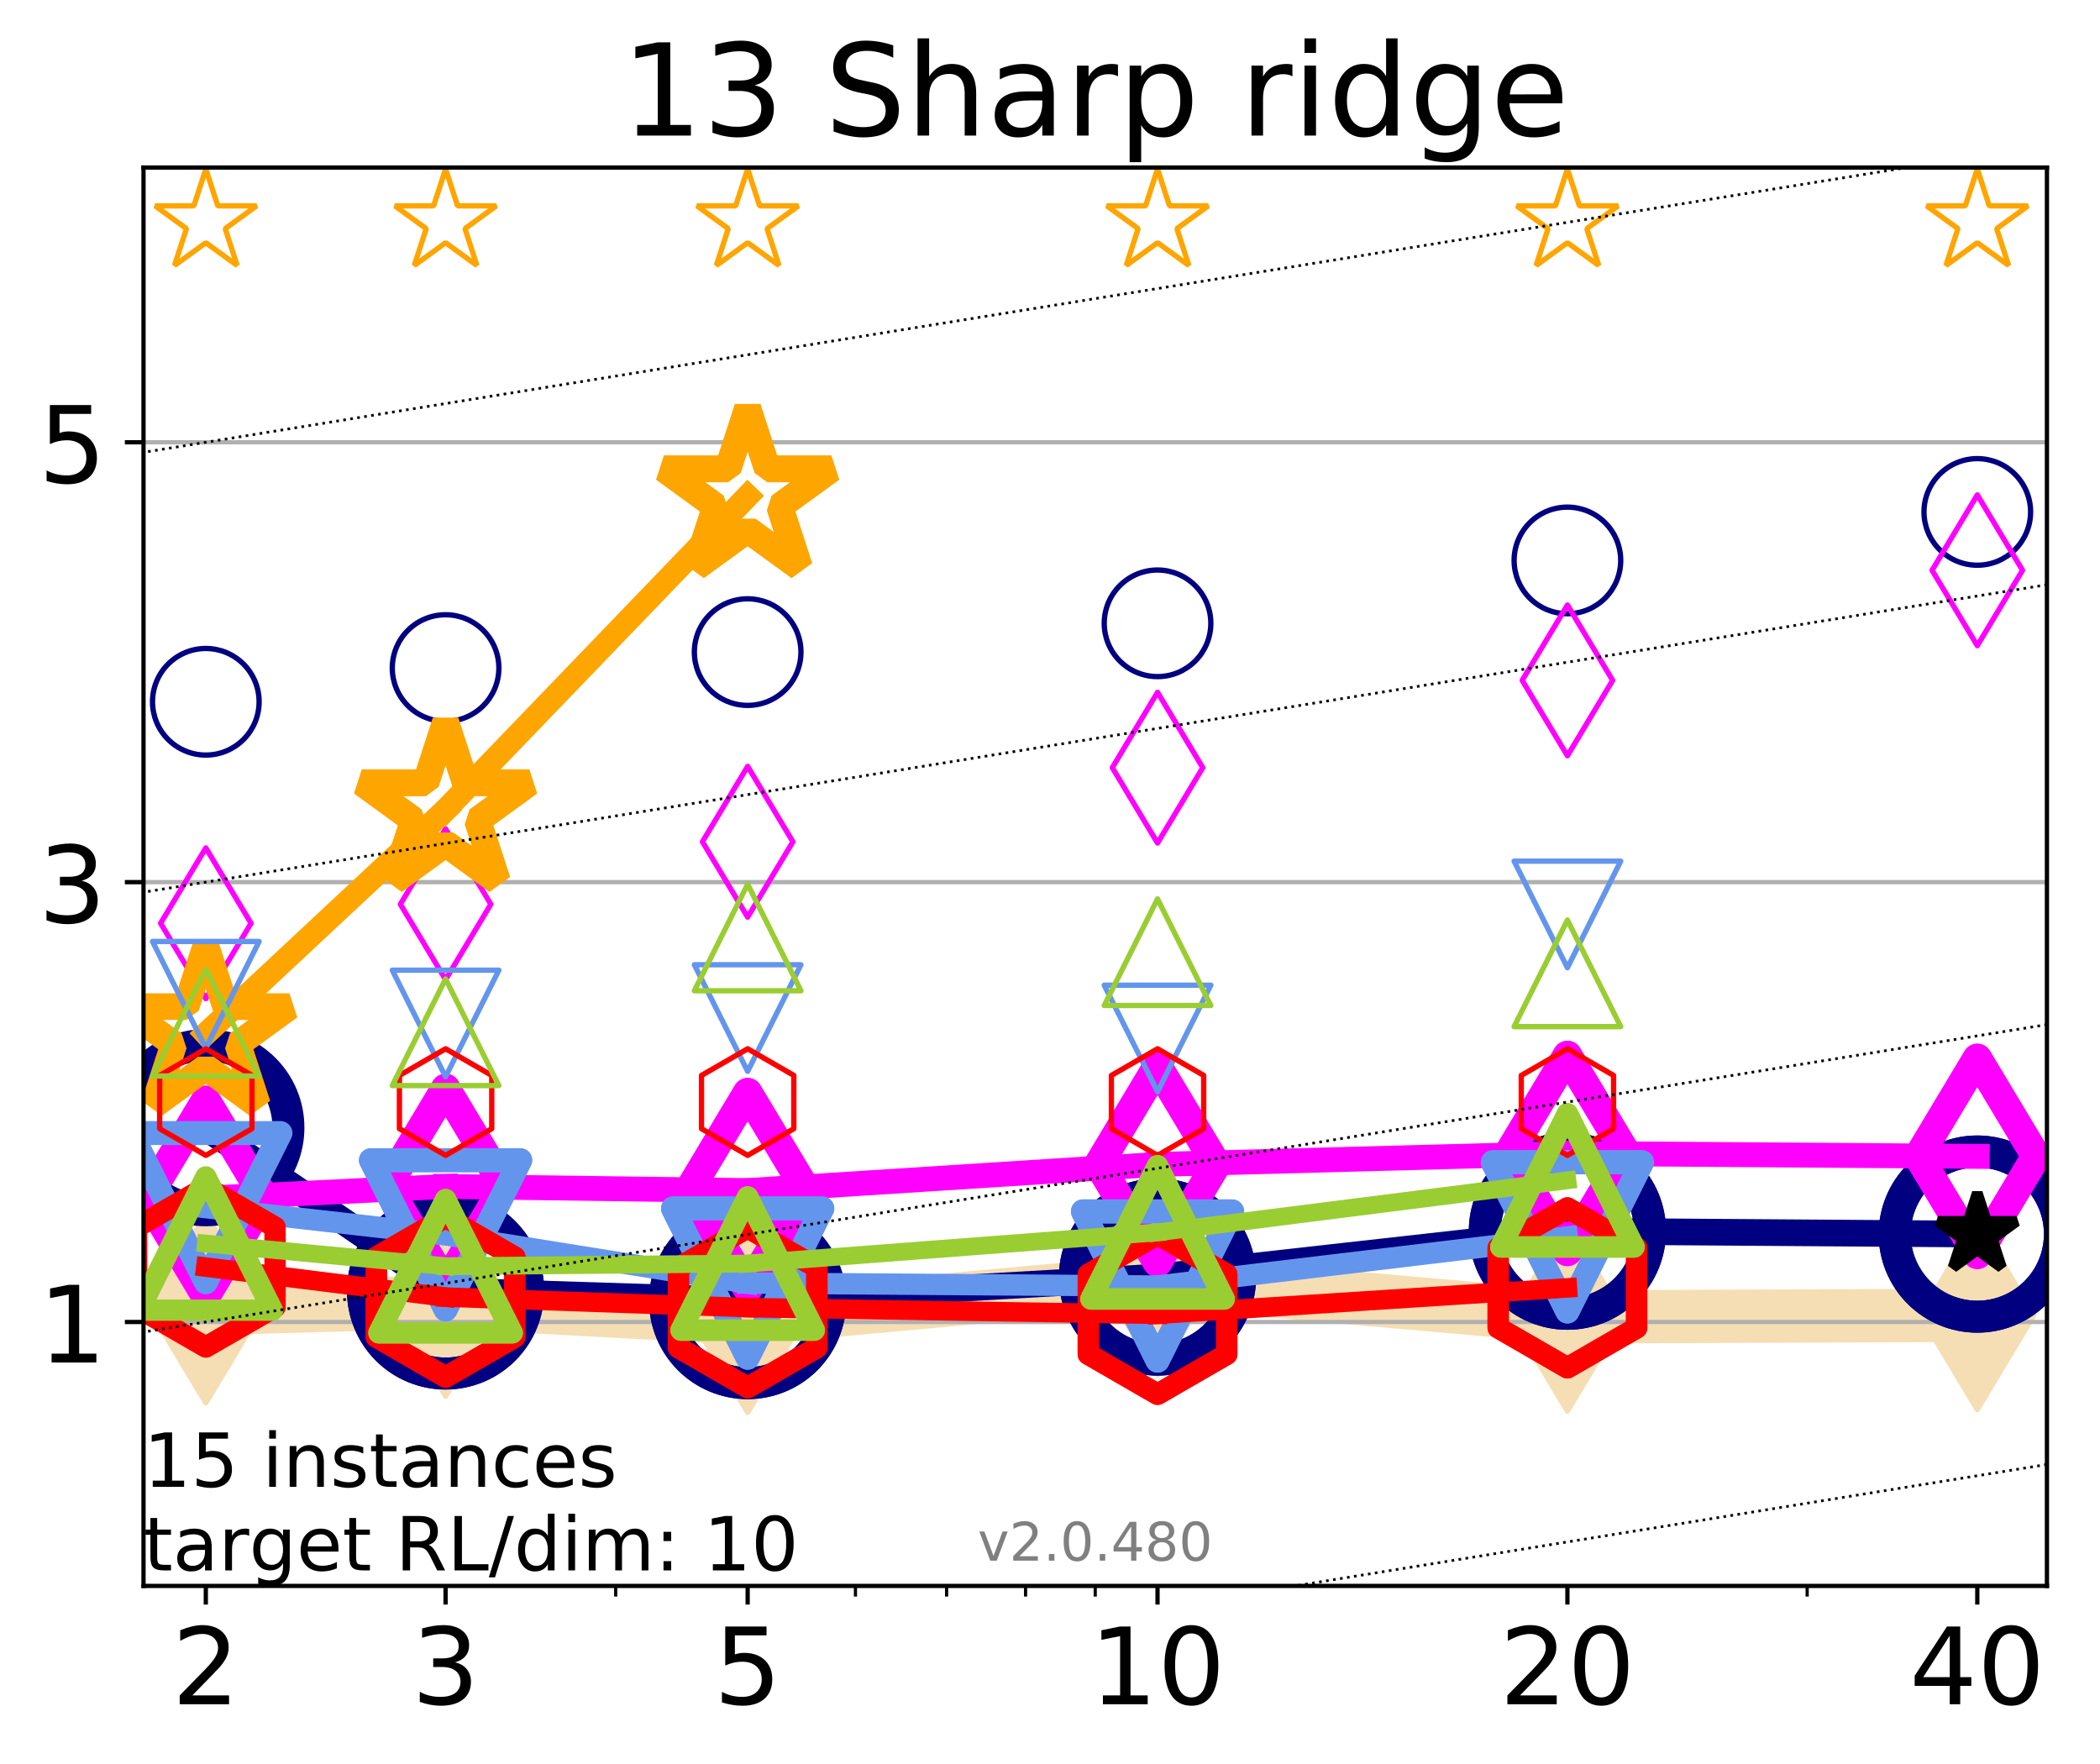 <?xml version="1.0" encoding="utf-8" standalone="no"?>
<!DOCTYPE svg PUBLIC "-//W3C//DTD SVG 1.1//EN"
  "http://www.w3.org/Graphics/SVG/1.1/DTD/svg11.dtd">
<!-- Created with matplotlib (http://matplotlib.org/) -->
<svg height="331pt" version="1.1" viewBox="0 0 394 331" width="394pt" xmlns="http://www.w3.org/2000/svg" xmlns:xlink="http://www.w3.org/1999/xlink">
 <defs>
  <style type="text/css">
*{stroke-linecap:butt;stroke-linejoin:round;}
  </style>
 </defs>
 <g id="figure_1">
  <g id="patch_1">
   <path d="M 0 331.104 
L 394.745 331.104 
L 394.745 0 
L 0 0 
z
" style="fill:#ffffff;"/>
  </g>
  <g id="axes_1">
   <g id="patch_2">
    <path d="M 26.925 297.548 
L 384.045 297.548 
L 384.045 31.436 
L 26.925 31.436 
z
" style="fill:#ffffff;"/>
   </g>
   <g id="line2d_1">
    <path clip-path="url(#p96b2456bdf)" d="M 38.614 245.528 
L 83.599 244.274 
L 140.273 247.33 
L 217.174 240.295 
L 294.076 247.073 
L 370.977 246.778 
" style="fill:none;stroke:#f5deb3;stroke-linecap:square;stroke-width:10;"/>
    <defs>
     <path d="M -0 17.678 
L 10.607 0 
L 0 -17.678 
L -10.607 -0 
z
" id="mbe9eb89380" style="stroke:#f5deb3;stroke-linejoin:miter;"/>
    </defs>
    <g clip-path="url(#p96b2456bdf)">
     <use style="fill:#f5deb3;stroke:#f5deb3;stroke-linejoin:miter;" x="38.614" xlink:href="#mbe9eb89380" y="245.528"/>
     <use style="fill:#f5deb3;stroke:#f5deb3;stroke-linejoin:miter;" x="83.599" xlink:href="#mbe9eb89380" y="244.274"/>
     <use style="fill:#f5deb3;stroke:#f5deb3;stroke-linejoin:miter;" x="140.273" xlink:href="#mbe9eb89380" y="247.33"/>
     <use style="fill:#f5deb3;stroke:#f5deb3;stroke-linejoin:miter;" x="217.174" xlink:href="#mbe9eb89380" y="240.295"/>
     <use style="fill:#f5deb3;stroke:#f5deb3;stroke-linejoin:miter;" x="294.076" xlink:href="#mbe9eb89380" y="247.073"/>
     <use style="fill:#f5deb3;stroke:#f5deb3;stroke-linejoin:miter;" x="370.977" xlink:href="#mbe9eb89380" y="246.778"/>
    </g>
   </g>
   <g id="matplotlib.axis_1">
    <g id="xtick_1">
     <g id="line2d_2">
      <defs>
       <path d="M 0 0 
L 0 3.5 
" id="m3bde0d0f80" style="stroke:#000000;stroke-width:0.8;"/>
      </defs>
      <g>
       <use style="stroke:#000000;stroke-width:0.8;" x="38.614" xlink:href="#m3bde0d0f80" y="297.548"/>
      </g>
     </g>
     <g id="text_1">
      <!-- 2 -->
      <defs>
       <path d="M 19.188 8.297 
L 53.609 8.297 
L 53.609 0 
L 7.328 0 
L 7.328 8.297 
Q 12.938 14.109 22.625 23.891 
Q 32.328 33.688 34.812 36.531 
Q 39.547 41.844 41.422 45.531 
Q 43.312 49.219 43.312 52.781 
Q 43.312 58.594 39.234 62.25 
Q 35.156 65.922 28.609 65.922 
Q 23.969 65.922 18.812 64.312 
Q 13.672 62.703 7.812 59.422 
L 7.812 69.391 
Q 13.766 71.781 18.938 73 
Q 24.125 74.219 28.422 74.219 
Q 39.75 74.219 46.484 68.547 
Q 53.219 62.891 53.219 53.422 
Q 53.219 48.922 51.531 44.891 
Q 49.859 40.875 45.406 35.406 
Q 44.188 33.984 37.641 27.219 
Q 31.109 20.453 19.188 8.297 
z
" id="DejaVuSans-32"/>
      </defs>
      <g transform="translate(32.252 319.745)scale(0.2 -0.2)">
       <use xlink:href="#DejaVuSans-32"/>
      </g>
     </g>
    </g>
    <g id="xtick_2">
     <g id="line2d_3">
      <g>
       <use style="stroke:#000000;stroke-width:0.8;" x="83.599" xlink:href="#m3bde0d0f80" y="297.548"/>
      </g>
     </g>
     <g id="text_2">
      <!-- 3 -->
      <defs>
       <path d="M 40.578 39.312 
Q 47.656 37.797 51.625 33 
Q 55.609 28.219 55.609 21.188 
Q 55.609 10.406 48.188 4.484 
Q 40.766 -1.422 27.094 -1.422 
Q 22.516 -1.422 17.656 -0.516 
Q 12.797 0.391 7.625 2.203 
L 7.625 11.719 
Q 11.719 9.328 16.594 8.109 
Q 21.484 6.891 26.812 6.891 
Q 36.078 6.891 40.938 10.547 
Q 45.797 14.203 45.797 21.188 
Q 45.797 27.641 41.281 31.266 
Q 36.766 34.906 28.719 34.906 
L 20.219 34.906 
L 20.219 43.016 
L 29.109 43.016 
Q 36.375 43.016 40.234 45.922 
Q 44.094 48.828 44.094 54.297 
Q 44.094 59.906 40.109 62.906 
Q 36.141 65.922 28.719 65.922 
Q 24.656 65.922 20.016 65.031 
Q 15.375 64.156 9.812 62.312 
L 9.812 71.094 
Q 15.438 72.656 20.344 73.438 
Q 25.25 74.219 29.594 74.219 
Q 40.828 74.219 47.359 69.109 
Q 53.906 64.016 53.906 55.328 
Q 53.906 49.266 50.438 45.094 
Q 46.969 40.922 40.578 39.312 
z
" id="DejaVuSans-33"/>
      </defs>
      <g transform="translate(77.236 319.745)scale(0.2 -0.2)">
       <use xlink:href="#DejaVuSans-33"/>
      </g>
     </g>
    </g>
    <g id="xtick_3">
     <g id="line2d_4">
      <g>
       <use style="stroke:#000000;stroke-width:0.8;" x="140.273" xlink:href="#m3bde0d0f80" y="297.548"/>
      </g>
     </g>
     <g id="text_3">
      <!-- 5 -->
      <defs>
       <path d="M 10.797 72.906 
L 49.516 72.906 
L 49.516 64.594 
L 19.828 64.594 
L 19.828 46.734 
Q 21.969 47.469 24.109 47.828 
Q 26.266 48.188 28.422 48.188 
Q 40.625 48.188 47.75 41.5 
Q 54.891 34.812 54.891 23.391 
Q 54.891 11.625 47.562 5.094 
Q 40.234 -1.422 26.906 -1.422 
Q 22.312 -1.422 17.547 -0.641 
Q 12.797 0.141 7.719 1.703 
L 7.719 11.625 
Q 12.109 9.234 16.797 8.062 
Q 21.484 6.891 26.703 6.891 
Q 35.156 6.891 40.078 11.328 
Q 45.016 15.766 45.016 23.391 
Q 45.016 31 40.078 35.438 
Q 35.156 39.891 26.703 39.891 
Q 22.75 39.891 18.812 39.016 
Q 14.891 38.141 10.797 36.281 
z
" id="DejaVuSans-35"/>
      </defs>
      <g transform="translate(133.91 319.745)scale(0.2 -0.2)">
       <use xlink:href="#DejaVuSans-35"/>
      </g>
     </g>
    </g>
    <g id="xtick_4">
     <g id="line2d_5">
      <g>
       <use style="stroke:#000000;stroke-width:0.8;" x="217.174" xlink:href="#m3bde0d0f80" y="297.548"/>
      </g>
     </g>
     <g id="text_4">
      <!-- 10 -->
      <defs>
       <path d="M 12.406 8.297 
L 28.516 8.297 
L 28.516 63.922 
L 10.984 60.406 
L 10.984 69.391 
L 28.422 72.906 
L 38.281 72.906 
L 38.281 8.297 
L 54.391 8.297 
L 54.391 0 
L 12.406 0 
z
" id="DejaVuSans-31"/>
       <path d="M 31.781 66.406 
Q 24.172 66.406 20.328 58.906 
Q 16.5 51.422 16.5 36.375 
Q 16.5 21.391 20.328 13.891 
Q 24.172 6.391 31.781 6.391 
Q 39.453 6.391 43.281 13.891 
Q 47.125 21.391 47.125 36.375 
Q 47.125 51.422 43.281 58.906 
Q 39.453 66.406 31.781 66.406 
z
M 31.781 74.219 
Q 44.047 74.219 50.516 64.516 
Q 56.984 54.828 56.984 36.375 
Q 56.984 17.969 50.516 8.266 
Q 44.047 -1.422 31.781 -1.422 
Q 19.531 -1.422 13.062 8.266 
Q 6.594 17.969 6.594 36.375 
Q 6.594 54.828 13.062 64.516 
Q 19.531 74.219 31.781 74.219 
z
" id="DejaVuSans-30"/>
      </defs>
      <g transform="translate(204.449 319.745)scale(0.2 -0.2)">
       <use xlink:href="#DejaVuSans-31"/>
       <use x="63.623" xlink:href="#DejaVuSans-30"/>
      </g>
     </g>
    </g>
    <g id="xtick_5">
     <g id="line2d_6">
      <g>
       <use style="stroke:#000000;stroke-width:0.8;" x="294.076" xlink:href="#m3bde0d0f80" y="297.548"/>
      </g>
     </g>
     <g id="text_5">
      <!-- 20 -->
      <g transform="translate(281.351 319.745)scale(0.2 -0.2)">
       <use xlink:href="#DejaVuSans-32"/>
       <use x="63.623" xlink:href="#DejaVuSans-30"/>
      </g>
     </g>
    </g>
    <g id="xtick_6">
     <g id="line2d_7">
      <g>
       <use style="stroke:#000000;stroke-width:0.8;" x="370.977" xlink:href="#m3bde0d0f80" y="297.548"/>
      </g>
     </g>
     <g id="text_6">
      <!-- 40 -->
      <defs>
       <path d="M 37.797 64.312 
L 12.891 25.391 
L 37.797 25.391 
z
M 35.203 72.906 
L 47.609 72.906 
L 47.609 25.391 
L 58.016 25.391 
L 58.016 17.188 
L 47.609 17.188 
L 47.609 0 
L 37.797 0 
L 37.797 17.188 
L 4.891 17.188 
L 4.891 26.703 
z
" id="DejaVuSans-34"/>
      </defs>
      <g transform="translate(358.252 319.745)scale(0.2 -0.2)">
       <use xlink:href="#DejaVuSans-34"/>
       <use x="63.623" xlink:href="#DejaVuSans-30"/>
      </g>
     </g>
    </g>
    <g id="xtick_7">
     <g id="line2d_8">
      <defs>
       <path d="M 0 0 
L 0 2 
" id="m1acd5405f7" style="stroke:#000000;stroke-width:0.6;"/>
      </defs>
      <g>
       <use style="stroke:#000000;stroke-width:0.6;" x="38.614" xlink:href="#m1acd5405f7" y="297.548"/>
      </g>
     </g>
    </g>
    <g id="xtick_8">
     <g id="line2d_9">
      <g>
       <use style="stroke:#000000;stroke-width:0.6;" x="83.599" xlink:href="#m1acd5405f7" y="297.548"/>
      </g>
     </g>
    </g>
    <g id="xtick_9">
     <g id="line2d_10">
      <g>
       <use style="stroke:#000000;stroke-width:0.6;" x="115.516" xlink:href="#m1acd5405f7" y="297.548"/>
      </g>
     </g>
    </g>
    <g id="xtick_10">
     <g id="line2d_11">
      <g>
       <use style="stroke:#000000;stroke-width:0.6;" x="140.273" xlink:href="#m1acd5405f7" y="297.548"/>
      </g>
     </g>
    </g>
    <g id="xtick_11">
     <g id="line2d_12">
      <g>
       <use style="stroke:#000000;stroke-width:0.6;" x="160.5" xlink:href="#m1acd5405f7" y="297.548"/>
      </g>
     </g>
    </g>
    <g id="xtick_12">
     <g id="line2d_13">
      <g>
       <use style="stroke:#000000;stroke-width:0.6;" x="177.603" xlink:href="#m1acd5405f7" y="297.548"/>
      </g>
     </g>
    </g>
    <g id="xtick_13">
     <g id="line2d_14">
      <g>
       <use style="stroke:#000000;stroke-width:0.6;" x="192.417" xlink:href="#m1acd5405f7" y="297.548"/>
      </g>
     </g>
    </g>
    <g id="xtick_14">
     <g id="line2d_15">
      <g>
       <use style="stroke:#000000;stroke-width:0.6;" x="205.485" xlink:href="#m1acd5405f7" y="297.548"/>
      </g>
     </g>
    </g>
    <g id="xtick_15">
     <g id="line2d_16">
      <g>
       <use style="stroke:#000000;stroke-width:0.6;" x="294.076" xlink:href="#m1acd5405f7" y="297.548"/>
      </g>
     </g>
    </g>
    <g id="xtick_16">
     <g id="line2d_17">
      <g>
       <use style="stroke:#000000;stroke-width:0.6;" x="339.06" xlink:href="#m1acd5405f7" y="297.548"/>
      </g>
     </g>
    </g>
    <g id="xtick_17">
     <g id="line2d_18">
      <g>
       <use style="stroke:#000000;stroke-width:0.6;" x="370.977" xlink:href="#m1acd5405f7" y="297.548"/>
      </g>
     </g>
    </g>
   </g>
   <g id="matplotlib.axis_2">
    <g id="ytick_1">
     <g id="line2d_19">
      <path clip-path="url(#p96b2456bdf)" d="M 26.925 248.033 
L 384.045 248.033 
" style="fill:none;stroke:#b0b0b0;stroke-linecap:square;stroke-width:0.8;"/>
     </g>
     <g id="line2d_20">
      <defs>
       <path d="M 0 0 
L -3.5 0 
" id="m93bd5b9aa7" style="stroke:#000000;stroke-width:0.8;"/>
      </defs>
      <g>
       <use style="stroke:#000000;stroke-width:0.8;" x="26.925" xlink:href="#m93bd5b9aa7" y="248.033"/>
      </g>
     </g>
     <g id="text_7">
      <!-- 1 -->
      <g transform="translate(7.2 255.631)scale(0.2 -0.2)">
       <use xlink:href="#DejaVuSans-31"/>
      </g>
     </g>
    </g>
    <g id="ytick_2">
     <g id="line2d_21">
      <path clip-path="url(#p96b2456bdf)" d="M 26.925 165.506 
L 384.045 165.506 
" style="fill:none;stroke:#b0b0b0;stroke-linecap:square;stroke-width:0.8;"/>
     </g>
     <g id="line2d_22">
      <g>
       <use style="stroke:#000000;stroke-width:0.8;" x="26.925" xlink:href="#m93bd5b9aa7" y="165.506"/>
      </g>
     </g>
     <g id="text_8">
      <!-- 3 -->
      <g transform="translate(7.2 173.105)scale(0.2 -0.2)">
       <use xlink:href="#DejaVuSans-33"/>
      </g>
     </g>
    </g>
    <g id="ytick_3">
     <g id="line2d_23">
      <path clip-path="url(#p96b2456bdf)" d="M 26.925 82.98 
L 384.045 82.98 
" style="fill:none;stroke:#b0b0b0;stroke-linecap:square;stroke-width:0.8;"/>
     </g>
     <g id="line2d_24">
      <g>
       <use style="stroke:#000000;stroke-width:0.8;" x="26.925" xlink:href="#m93bd5b9aa7" y="82.98"/>
      </g>
     </g>
     <g id="text_9">
      <!-- 5 -->
      <g transform="translate(7.2 90.578)scale(0.2 -0.2)">
       <use xlink:href="#DejaVuSans-35"/>
      </g>
     </g>
    </g>
   </g>
   <g id="line2d_25">
    <path clip-path="url(#p96b2456bdf)" d="M 38.614 211.57 
L 83.599 242.203 
" style="fill:none;stroke:#000080;stroke-linecap:square;stroke-width:5;"/>
    <defs>
     <path d="M 0 15.5 
C 4.111 15.5 8.053 13.867 10.96 10.96 
C 13.867 8.053 15.5 4.111 15.5 0 
C 15.5 -4.111 13.867 -8.053 10.96 -10.96 
C 8.053 -13.867 4.111 -15.5 0 -15.5 
C -4.111 -15.5 -8.053 -13.867 -10.96 -10.96 
C -13.867 -8.053 -15.5 -4.111 -15.5 0 
C -15.5 4.111 -13.867 8.053 -10.96 10.96 
C -8.053 13.867 -4.111 15.5 0 15.5 
z
" id="m5944daf6a9" style="stroke:#000080;stroke-width:6;"/>
    </defs>
    <g clip-path="url(#p96b2456bdf)">
     <use style="fill:none;stroke:#000080;stroke-width:6;" x="38.614" xlink:href="#m5944daf6a9" y="211.57"/>
     <use style="fill:none;stroke:#000080;stroke-width:6;" x="83.599" xlink:href="#m5944daf6a9" y="242.203"/>
    </g>
   </g>
   <g id="line2d_26">
    <path clip-path="url(#p96b2456bdf)" d="M 83.599 242.203 
L 140.273 244.005 
" style="fill:none;stroke:#000080;stroke-linecap:square;stroke-width:5;"/>
    <g clip-path="url(#p96b2456bdf)">
     <use style="fill:none;stroke:#000080;stroke-width:6;" x="83.599" xlink:href="#m5944daf6a9" y="242.203"/>
     <use style="fill:none;stroke:#000080;stroke-width:6;" x="140.273" xlink:href="#m5944daf6a9" y="244.005"/>
    </g>
   </g>
   <g id="line2d_27">
    <path clip-path="url(#p96b2456bdf)" d="M 140.273 244.005 
L 217.174 239.595 
" style="fill:none;stroke:#000080;stroke-linecap:square;stroke-width:5;"/>
    <g clip-path="url(#p96b2456bdf)">
     <use style="fill:none;stroke:#000080;stroke-width:6;" x="140.273" xlink:href="#m5944daf6a9" y="244.005"/>
     <use style="fill:none;stroke:#000080;stroke-width:6;" x="217.174" xlink:href="#m5944daf6a9" y="239.595"/>
    </g>
   </g>
   <g id="line2d_28">
    <path clip-path="url(#p96b2456bdf)" d="M 217.174 239.595 
L 294.076 230.992 
" style="fill:none;stroke:#000080;stroke-linecap:square;stroke-width:5;"/>
    <g clip-path="url(#p96b2456bdf)">
     <use style="fill:none;stroke:#000080;stroke-width:6;" x="217.174" xlink:href="#m5944daf6a9" y="239.595"/>
     <use style="fill:none;stroke:#000080;stroke-width:6;" x="294.076" xlink:href="#m5944daf6a9" y="230.992"/>
    </g>
   </g>
   <g id="line2d_29">
    <path clip-path="url(#p96b2456bdf)" d="M 294.076 230.992 
L 370.977 231.538 
" style="fill:none;stroke:#000080;stroke-linecap:square;stroke-width:5;"/>
    <g clip-path="url(#p96b2456bdf)">
     <use style="fill:none;stroke:#000080;stroke-width:6;" x="294.076" xlink:href="#m5944daf6a9" y="230.992"/>
     <use style="fill:none;stroke:#000080;stroke-width:6;" x="370.977" xlink:href="#m5944daf6a9" y="231.538"/>
    </g>
   </g>
   <g id="line2d_30">
    <path clip-path="url(#p96b2456bdf)" d="M 370.977 231.538 
" style="fill:none;stroke:#000080;stroke-linecap:square;stroke-width:5;"/>
    <g clip-path="url(#p96b2456bdf)">
     <use style="fill:none;stroke:#000080;stroke-width:6;" x="370.977" xlink:href="#m5944daf6a9" y="231.538"/>
    </g>
   </g>
   <g id="line2d_31"/>
   <g id="line2d_32">
    <defs>
     <path d="M 0 10 
C 2.652 10 5.196 8.946 7.071 7.071 
C 8.946 5.196 10 2.652 10 0 
C 10 -2.652 8.946 -5.196 7.071 -7.071 
C 5.196 -8.946 2.652 -10 0 -10 
C -2.652 -10 -5.196 -8.946 -7.071 -7.071 
C -8.946 -5.196 -10 -2.652 -10 0 
C -10 2.652 -8.946 5.196 -7.071 7.071 
C -5.196 8.946 -2.652 10 0 10 
z
" id="me21c86297b" style="stroke:#000080;"/>
    </defs>
    <g clip-path="url(#p96b2456bdf)">
     <use style="fill:none;stroke:#000080;" x="38.614" xlink:href="#me21c86297b" y="131.665"/>
     <use style="fill:none;stroke:#000080;" x="83.599" xlink:href="#me21c86297b" y="125.337"/>
     <use style="fill:none;stroke:#000080;" x="140.273" xlink:href="#me21c86297b" y="122.346"/>
     <use style="fill:none;stroke:#000080;" x="217.174" xlink:href="#me21c86297b" y="116.945"/>
     <use style="fill:none;stroke:#000080;" x="294.076" xlink:href="#me21c86297b" y="105.146"/>
     <use style="fill:none;stroke:#000080;" x="370.977" xlink:href="#me21c86297b" y="96.046"/>
    </g>
   </g>
   <g id="line2d_33">
    <path clip-path="url(#p96b2456bdf)" d="M 38.614 224.798 
L 83.599 222.602 
" style="fill:none;stroke:#ff00ff;stroke-linecap:square;stroke-width:4.667;"/>
    <defs>
     <path d="M -0 18.385 
L 11.031 0 
L 0 -18.385 
L -11.031 -0 
z
" id="m9cf3d02f1c" style="stroke:#ff00ff;stroke-linejoin:miter;stroke-width:5.5;"/>
    </defs>
    <g clip-path="url(#p96b2456bdf)">
     <use style="fill:none;stroke:#ff00ff;stroke-linejoin:miter;stroke-width:5.5;" x="38.614" xlink:href="#m9cf3d02f1c" y="224.798"/>
     <use style="fill:none;stroke:#ff00ff;stroke-linejoin:miter;stroke-width:5.5;" x="83.599" xlink:href="#m9cf3d02f1c" y="222.602"/>
    </g>
   </g>
   <g id="line2d_34">
    <path clip-path="url(#p96b2456bdf)" d="M 83.599 222.602 
L 140.273 223.376 
" style="fill:none;stroke:#ff00ff;stroke-linecap:square;stroke-width:4.667;"/>
    <g clip-path="url(#p96b2456bdf)">
     <use style="fill:none;stroke:#ff00ff;stroke-linejoin:miter;stroke-width:5.5;" x="83.599" xlink:href="#m9cf3d02f1c" y="222.602"/>
     <use style="fill:none;stroke:#ff00ff;stroke-linejoin:miter;stroke-width:5.5;" x="140.273" xlink:href="#m9cf3d02f1c" y="223.376"/>
    </g>
   </g>
   <g id="line2d_35">
    <path clip-path="url(#p96b2456bdf)" d="M 140.273 223.376 
L 217.174 218.46 
" style="fill:none;stroke:#ff00ff;stroke-linecap:square;stroke-width:4.667;"/>
    <g clip-path="url(#p96b2456bdf)">
     <use style="fill:none;stroke:#ff00ff;stroke-linejoin:miter;stroke-width:5.5;" x="140.273" xlink:href="#m9cf3d02f1c" y="223.376"/>
     <use style="fill:none;stroke:#ff00ff;stroke-linejoin:miter;stroke-width:5.5;" x="217.174" xlink:href="#m9cf3d02f1c" y="218.46"/>
    </g>
   </g>
   <g id="line2d_36">
    <path clip-path="url(#p96b2456bdf)" d="M 217.174 218.46 
L 294.076 216.409 
" style="fill:none;stroke:#ff00ff;stroke-linecap:square;stroke-width:4.667;"/>
    <g clip-path="url(#p96b2456bdf)">
     <use style="fill:none;stroke:#ff00ff;stroke-linejoin:miter;stroke-width:5.5;" x="217.174" xlink:href="#m9cf3d02f1c" y="218.46"/>
     <use style="fill:none;stroke:#ff00ff;stroke-linejoin:miter;stroke-width:5.5;" x="294.076" xlink:href="#m9cf3d02f1c" y="216.409"/>
    </g>
   </g>
   <g id="line2d_37">
    <path clip-path="url(#p96b2456bdf)" d="M 294.076 216.409 
L 370.977 216.958 
" style="fill:none;stroke:#ff00ff;stroke-linecap:square;stroke-width:4.667;"/>
    <g clip-path="url(#p96b2456bdf)">
     <use style="fill:none;stroke:#ff00ff;stroke-linejoin:miter;stroke-width:5.5;" x="294.076" xlink:href="#m9cf3d02f1c" y="216.409"/>
     <use style="fill:none;stroke:#ff00ff;stroke-linejoin:miter;stroke-width:5.5;" x="370.977" xlink:href="#m9cf3d02f1c" y="216.958"/>
    </g>
   </g>
   <g id="line2d_38">
    <path clip-path="url(#p96b2456bdf)" d="M 370.977 216.958 
" style="fill:none;stroke:#ff00ff;stroke-linecap:square;stroke-width:4.667;"/>
    <g clip-path="url(#p96b2456bdf)">
     <use style="fill:none;stroke:#ff00ff;stroke-linejoin:miter;stroke-width:5.5;" x="370.977" xlink:href="#m9cf3d02f1c" y="216.958"/>
    </g>
   </g>
   <g id="line2d_39"/>
   <g id="line2d_40">
    <defs>
     <path d="M -0 14.142 
L 8.485 0 
L -0 -14.142 
L -8.485 -0 
z
" id="mc69530b8fe" style="stroke:#ff00ff;stroke-linejoin:miter;"/>
    </defs>
    <g clip-path="url(#p96b2456bdf)">
     <use style="fill:none;stroke:#ff00ff;stroke-linejoin:miter;" x="38.614" xlink:href="#mc69530b8fe" y="173.226"/>
     <use style="fill:none;stroke:#ff00ff;stroke-linejoin:miter;" x="83.599" xlink:href="#mc69530b8fe" y="169.655"/>
     <use style="fill:none;stroke:#ff00ff;stroke-linejoin:miter;" x="140.273" xlink:href="#mc69530b8fe" y="157.93"/>
     <use style="fill:none;stroke:#ff00ff;stroke-linejoin:miter;" x="217.174" xlink:href="#mc69530b8fe" y="144.029"/>
     <use style="fill:none;stroke:#ff00ff;stroke-linejoin:miter;" x="294.076" xlink:href="#mc69530b8fe" y="127.651"/>
     <use style="fill:none;stroke:#ff00ff;stroke-linejoin:miter;" x="370.977" xlink:href="#mc69530b8fe" y="106.996"/>
    </g>
   </g>
   <g id="line2d_41">
    <path clip-path="url(#p96b2456bdf)" d="M 38.614 193.961 
L 83.599 151.948 
" style="fill:none;stroke:#ffa500;stroke-linecap:square;stroke-width:4.333;"/>
    <defs>
     <path d="M 0 -16.5 
L -3.704 -5.099 
L -15.692 -5.099 
L -5.994 1.948 
L -9.698 13.349 
L -0 6.302 
L 9.698 13.349 
L 5.994 1.948 
L 15.692 -5.099 
L 3.704 -5.099 
z
" id="mf41acde925" style="stroke:#ffa500;stroke-linejoin:bevel;stroke-width:5;"/>
    </defs>
    <g clip-path="url(#p96b2456bdf)">
     <use style="fill:none;stroke:#ffa500;stroke-linejoin:bevel;stroke-width:5;" x="38.614" xlink:href="#mf41acde925" y="193.961"/>
     <use style="fill:none;stroke:#ffa500;stroke-linejoin:bevel;stroke-width:5;" x="83.599" xlink:href="#mf41acde925" y="151.948"/>
    </g>
   </g>
   <g id="line2d_42">
    <path clip-path="url(#p96b2456bdf)" d="M 83.599 151.948 
L 140.273 93.069 
" style="fill:none;stroke:#ffa500;stroke-linecap:square;stroke-width:4.333;"/>
    <g clip-path="url(#p96b2456bdf)">
     <use style="fill:none;stroke:#ffa500;stroke-linejoin:bevel;stroke-width:5;" x="83.599" xlink:href="#mf41acde925" y="151.948"/>
     <use style="fill:none;stroke:#ffa500;stroke-linejoin:bevel;stroke-width:5;" x="140.273" xlink:href="#mf41acde925" y="93.069"/>
    </g>
   </g>
   <g id="line2d_43">
    <path clip-path="url(#p96b2456bdf)" d="M 140.273 93.069 
" style="fill:none;stroke:#ffa500;stroke-linecap:square;stroke-width:4.333;"/>
    <g clip-path="url(#p96b2456bdf)">
     <use style="fill:none;stroke:#ffa500;stroke-linejoin:bevel;stroke-width:5;" x="140.273" xlink:href="#mf41acde925" y="93.069"/>
    </g>
   </g>
   <g id="line2d_44"/>
   <g id="line2d_45">
    <defs>
     <path d="M 0 -10 
L -2.245 -3.09 
L -9.511 -3.09 
L -3.633 1.18 
L -5.878 8.09 
L -0 3.82 
L 5.878 8.09 
L 3.633 1.18 
L 9.511 -3.09 
L 2.245 -3.09 
z
" id="m93a5134194" style="stroke:#ffa500;stroke-linejoin:bevel;"/>
    </defs>
    <g clip-path="url(#p96b2456bdf)">
     <use style="fill:none;stroke:#ffa500;stroke-linejoin:bevel;" x="38.614" xlink:href="#m93a5134194" y="41.717"/>
     <use style="fill:none;stroke:#ffa500;stroke-linejoin:bevel;" x="83.599" xlink:href="#m93a5134194" y="41.717"/>
     <use style="fill:none;stroke:#ffa500;stroke-linejoin:bevel;" x="140.273" xlink:href="#m93a5134194" y="41.717"/>
     <use style="fill:none;stroke:#ffa500;stroke-linejoin:bevel;" x="217.174" xlink:href="#m93a5134194" y="41.717"/>
     <use style="fill:none;stroke:#ffa500;stroke-linejoin:bevel;" x="294.076" xlink:href="#m93a5134194" y="41.717"/>
     <use style="fill:none;stroke:#ffa500;stroke-linejoin:bevel;" x="370.977" xlink:href="#m93a5134194" y="41.717"/>
    </g>
   </g>
   <g id="line2d_46">
    <path clip-path="url(#p96b2456bdf)" d="M 38.614 226.583 
L 83.599 231.676 
" style="fill:none;stroke:#6495ed;stroke-linecap:square;stroke-width:4;"/>
    <defs>
     <path d="M -0 14 
L 14 -14 
L -14 -14 
z
" id="m2742c1c446" style="stroke:#6495ed;stroke-linejoin:miter;stroke-width:4.5;"/>
    </defs>
    <g clip-path="url(#p96b2456bdf)">
     <use style="fill:none;stroke:#6495ed;stroke-linejoin:miter;stroke-width:4.5;" x="38.614" xlink:href="#m2742c1c446" y="226.583"/>
     <use style="fill:none;stroke:#6495ed;stroke-linejoin:miter;stroke-width:4.5;" x="83.599" xlink:href="#m2742c1c446" y="231.676"/>
    </g>
   </g>
   <g id="line2d_47">
    <path clip-path="url(#p96b2456bdf)" d="M 83.599 231.676 
L 140.273 240.735 
" style="fill:none;stroke:#6495ed;stroke-linecap:square;stroke-width:4;"/>
    <g clip-path="url(#p96b2456bdf)">
     <use style="fill:none;stroke:#6495ed;stroke-linejoin:miter;stroke-width:4.5;" x="83.599" xlink:href="#m2742c1c446" y="231.676"/>
     <use style="fill:none;stroke:#6495ed;stroke-linejoin:miter;stroke-width:4.5;" x="140.273" xlink:href="#m2742c1c446" y="240.735"/>
    </g>
   </g>
   <g id="line2d_48">
    <path clip-path="url(#p96b2456bdf)" d="M 140.273 240.735 
L 217.174 241.284 
" style="fill:none;stroke:#6495ed;stroke-linecap:square;stroke-width:4;"/>
    <g clip-path="url(#p96b2456bdf)">
     <use style="fill:none;stroke:#6495ed;stroke-linejoin:miter;stroke-width:4.5;" x="140.273" xlink:href="#m2742c1c446" y="240.735"/>
     <use style="fill:none;stroke:#6495ed;stroke-linejoin:miter;stroke-width:4.5;" x="217.174" xlink:href="#m2742c1c446" y="241.284"/>
    </g>
   </g>
   <g id="line2d_49">
    <path clip-path="url(#p96b2456bdf)" d="M 217.174 241.284 
L 294.076 232.062 
" style="fill:none;stroke:#6495ed;stroke-linecap:square;stroke-width:4;"/>
    <g clip-path="url(#p96b2456bdf)">
     <use style="fill:none;stroke:#6495ed;stroke-linejoin:miter;stroke-width:4.5;" x="217.174" xlink:href="#m2742c1c446" y="241.284"/>
     <use style="fill:none;stroke:#6495ed;stroke-linejoin:miter;stroke-width:4.5;" x="294.076" xlink:href="#m2742c1c446" y="232.062"/>
    </g>
   </g>
   <g id="line2d_50">
    <path clip-path="url(#p96b2456bdf)" d="M 294.076 232.062 
" style="fill:none;stroke:#6495ed;stroke-linecap:square;stroke-width:4;"/>
    <g clip-path="url(#p96b2456bdf)">
     <use style="fill:none;stroke:#6495ed;stroke-linejoin:miter;stroke-width:4.5;" x="294.076" xlink:href="#m2742c1c446" y="232.062"/>
    </g>
   </g>
   <g id="line2d_51"/>
   <g id="line2d_52">
    <defs>
     <path d="M -0 10 
L 10 -10 
L -10 -10 
z
" id="m575dbd1fa7" style="stroke:#6495ed;stroke-linejoin:miter;"/>
    </defs>
    <g clip-path="url(#p96b2456bdf)">
     <use style="fill:none;stroke:#6495ed;stroke-linejoin:miter;" x="38.614" xlink:href="#m575dbd1fa7" y="186.639"/>
     <use style="fill:none;stroke:#6495ed;stroke-linejoin:miter;" x="83.599" xlink:href="#m575dbd1fa7" y="192.026"/>
     <use style="fill:none;stroke:#6495ed;stroke-linejoin:miter;" x="140.273" xlink:href="#m575dbd1fa7" y="191.006"/>
     <use style="fill:none;stroke:#6495ed;stroke-linejoin:miter;" x="217.174" xlink:href="#m575dbd1fa7" y="194.838"/>
     <use style="fill:none;stroke:#6495ed;stroke-linejoin:miter;" x="294.076" xlink:href="#m575dbd1fa7" y="171.566"/>
    </g>
   </g>
   <g id="line2d_53">
    <path clip-path="url(#p96b2456bdf)" d="M 38.614 237.733 
L 83.599 243.362 
" style="fill:none;stroke:#ff0000;stroke-linecap:square;stroke-width:3.667;"/>
    <defs>
     <path d="M 0 -15 
L -12.99 -7.5 
L -12.99 7.5 
L -0 15 
L 12.99 7.5 
L 12.99 -7.5 
z
" id="md11cd27e92" style="stroke:#ff0000;stroke-linejoin:miter;stroke-width:4;"/>
    </defs>
    <g clip-path="url(#p96b2456bdf)">
     <use style="fill:none;stroke:#ff0000;stroke-linejoin:miter;stroke-width:4;" x="38.614" xlink:href="#md11cd27e92" y="237.733"/>
     <use style="fill:none;stroke:#ff0000;stroke-linejoin:miter;stroke-width:4;" x="83.599" xlink:href="#md11cd27e92" y="243.362"/>
    </g>
   </g>
   <g id="line2d_54">
    <path clip-path="url(#p96b2456bdf)" d="M 83.599 243.362 
L 140.273 245.332 
" style="fill:none;stroke:#ff0000;stroke-linecap:square;stroke-width:3.667;"/>
    <g clip-path="url(#p96b2456bdf)">
     <use style="fill:none;stroke:#ff0000;stroke-linejoin:miter;stroke-width:4;" x="83.599" xlink:href="#md11cd27e92" y="243.362"/>
     <use style="fill:none;stroke:#ff0000;stroke-linejoin:miter;stroke-width:4;" x="140.273" xlink:href="#md11cd27e92" y="245.332"/>
    </g>
   </g>
   <g id="line2d_55">
    <path clip-path="url(#p96b2456bdf)" d="M 140.273 245.332 
L 217.174 246.587 
" style="fill:none;stroke:#ff0000;stroke-linecap:square;stroke-width:3.667;"/>
    <g clip-path="url(#p96b2456bdf)">
     <use style="fill:none;stroke:#ff0000;stroke-linejoin:miter;stroke-width:4;" x="140.273" xlink:href="#md11cd27e92" y="245.332"/>
     <use style="fill:none;stroke:#ff0000;stroke-linejoin:miter;stroke-width:4;" x="217.174" xlink:href="#md11cd27e92" y="246.587"/>
    </g>
   </g>
   <g id="line2d_56">
    <path clip-path="url(#p96b2456bdf)" d="M 217.174 246.587 
L 294.076 241.631 
" style="fill:none;stroke:#ff0000;stroke-linecap:square;stroke-width:3.667;"/>
    <g clip-path="url(#p96b2456bdf)">
     <use style="fill:none;stroke:#ff0000;stroke-linejoin:miter;stroke-width:4;" x="217.174" xlink:href="#md11cd27e92" y="246.587"/>
     <use style="fill:none;stroke:#ff0000;stroke-linejoin:miter;stroke-width:4;" x="294.076" xlink:href="#md11cd27e92" y="241.631"/>
    </g>
   </g>
   <g id="line2d_57">
    <path clip-path="url(#p96b2456bdf)" d="M 294.076 241.631 
" style="fill:none;stroke:#ff0000;stroke-linecap:square;stroke-width:3.667;"/>
    <g clip-path="url(#p96b2456bdf)">
     <use style="fill:none;stroke:#ff0000;stroke-linejoin:miter;stroke-width:4;" x="294.076" xlink:href="#md11cd27e92" y="241.631"/>
    </g>
   </g>
   <g id="line2d_58"/>
   <g id="line2d_59">
    <defs>
     <path d="M 0 -10 
L -8.66 -5 
L -8.66 5 
L -0 10 
L 8.66 5 
L 8.66 -5 
z
" id="m6916c5fa84" style="stroke:#ff0000;stroke-linejoin:miter;"/>
    </defs>
    <g clip-path="url(#p96b2456bdf)">
     <use style="fill:none;stroke:#ff0000;stroke-linejoin:miter;" x="38.614" xlink:href="#m6916c5fa84" y="206.769"/>
     <use style="fill:none;stroke:#ff0000;stroke-linejoin:miter;" x="83.599" xlink:href="#m6916c5fa84" y="206.769"/>
     <use style="fill:none;stroke:#ff0000;stroke-linejoin:miter;" x="140.273" xlink:href="#m6916c5fa84" y="206.769"/>
     <use style="fill:none;stroke:#ff0000;stroke-linejoin:miter;" x="217.174" xlink:href="#m6916c5fa84" y="206.769"/>
     <use style="fill:none;stroke:#ff0000;stroke-linejoin:miter;" x="294.076" xlink:href="#m6916c5fa84" y="206.769"/>
    </g>
   </g>
   <g id="line2d_60">
    <path clip-path="url(#p96b2456bdf)" d="M 38.614 233.315 
L 83.599 237.566 
" style="fill:none;stroke:#9acd32;stroke-linecap:square;stroke-width:3.333;"/>
    <defs>
     <path d="M 0 -12.5 
L -12.5 12.5 
L 12.5 12.5 
z
" id="m9dbbc185b5" style="stroke:#9acd32;stroke-linejoin:miter;stroke-width:4;"/>
    </defs>
    <g clip-path="url(#p96b2456bdf)">
     <use style="fill:none;stroke:#9acd32;stroke-linejoin:miter;stroke-width:4;" x="38.614" xlink:href="#m9dbbc185b5" y="233.315"/>
     <use style="fill:none;stroke:#9acd32;stroke-linejoin:miter;stroke-width:4;" x="83.599" xlink:href="#m9dbbc185b5" y="237.566"/>
    </g>
   </g>
   <g id="line2d_61">
    <path clip-path="url(#p96b2456bdf)" d="M 83.599 237.566 
L 140.273 237.066 
" style="fill:none;stroke:#9acd32;stroke-linecap:square;stroke-width:3.333;"/>
    <g clip-path="url(#p96b2456bdf)">
     <use style="fill:none;stroke:#9acd32;stroke-linejoin:miter;stroke-width:4;" x="83.599" xlink:href="#m9dbbc185b5" y="237.566"/>
     <use style="fill:none;stroke:#9acd32;stroke-linejoin:miter;stroke-width:4;" x="140.273" xlink:href="#m9dbbc185b5" y="237.066"/>
    </g>
   </g>
   <g id="line2d_62">
    <path clip-path="url(#p96b2456bdf)" d="M 140.273 237.066 
L 217.174 231.215 
" style="fill:none;stroke:#9acd32;stroke-linecap:square;stroke-width:3.333;"/>
    <g clip-path="url(#p96b2456bdf)">
     <use style="fill:none;stroke:#9acd32;stroke-linejoin:miter;stroke-width:4;" x="140.273" xlink:href="#m9dbbc185b5" y="237.066"/>
     <use style="fill:none;stroke:#9acd32;stroke-linejoin:miter;stroke-width:4;" x="217.174" xlink:href="#m9dbbc185b5" y="231.215"/>
    </g>
   </g>
   <g id="line2d_63">
    <path clip-path="url(#p96b2456bdf)" d="M 217.174 231.215 
L 294.076 221.459 
" style="fill:none;stroke:#9acd32;stroke-linecap:square;stroke-width:3.333;"/>
    <g clip-path="url(#p96b2456bdf)">
     <use style="fill:none;stroke:#9acd32;stroke-linejoin:miter;stroke-width:4;" x="217.174" xlink:href="#m9dbbc185b5" y="231.215"/>
     <use style="fill:none;stroke:#9acd32;stroke-linejoin:miter;stroke-width:4;" x="294.076" xlink:href="#m9dbbc185b5" y="221.459"/>
    </g>
   </g>
   <g id="line2d_64">
    <path clip-path="url(#p96b2456bdf)" d="M 294.076 221.459 
" style="fill:none;stroke:#9acd32;stroke-linecap:square;stroke-width:3.333;"/>
    <g clip-path="url(#p96b2456bdf)">
     <use style="fill:none;stroke:#9acd32;stroke-linejoin:miter;stroke-width:4;" x="294.076" xlink:href="#m9dbbc185b5" y="221.459"/>
    </g>
   </g>
   <g id="line2d_65"/>
   <g id="line2d_66">
    <defs>
     <path d="M 0 -10 
L -10 10 
L 10 10 
z
" id="m8a0dcc88ad" style="stroke:#9acd32;stroke-linejoin:miter;"/>
    </defs>
    <g clip-path="url(#p96b2456bdf)">
     <use style="fill:none;stroke:#9acd32;stroke-linejoin:miter;" x="38.614" xlink:href="#m8a0dcc88ad" y="191.882"/>
     <use style="fill:none;stroke:#9acd32;stroke-linejoin:miter;" x="83.599" xlink:href="#m8a0dcc88ad" y="193.674"/>
     <use style="fill:none;stroke:#9acd32;stroke-linejoin:miter;" x="140.273" xlink:href="#m8a0dcc88ad" y="175.89"/>
     <use style="fill:none;stroke:#9acd32;stroke-linejoin:miter;" x="217.174" xlink:href="#m8a0dcc88ad" y="178.652"/>
     <use style="fill:none;stroke:#9acd32;stroke-linejoin:miter;" x="294.076" xlink:href="#m8a0dcc88ad" y="182.618"/>
    </g>
   </g>
   <g id="line2d_67">
    <defs>
     <path d="M 0 -7.75 
L -1.74 -2.395 
L -7.371 -2.395 
L -2.815 0.915 
L -4.555 6.27 
L -0 2.96 
L 4.555 6.27 
L 2.815 0.915 
L 7.371 -2.395 
L 1.74 -2.395 
z
" id="md301e479c6" style="stroke:#000000;stroke-linejoin:bevel;stroke-width:2;"/>
    </defs>
    <g clip-path="url(#p96b2456bdf)">
     <use style="stroke:#000000;stroke-linejoin:bevel;stroke-width:2;" x="370.977" xlink:href="#md301e479c6" y="231.538"/>
    </g>
   </g>
   <g id="line2d_68">
    <path clip-path="url(#p96b2456bdf)" d="M 29.044 332.104 
L 395.745 272.874 
" style="fill:none;stroke:#000000;stroke-dasharray:0.5,0.825;stroke-dashoffset:0;stroke-width:0.5;"/>
   </g>
   <g id="line2d_69">
    <path clip-path="url(#p96b2456bdf)" d="M -1 254.431 
L 395.745 190.347 
" style="fill:none;stroke:#000000;stroke-dasharray:0.5,0.825;stroke-dashoffset:0;stroke-width:0.5;"/>
   </g>
   <g id="line2d_70">
    <path clip-path="url(#p96b2456bdf)" d="M -1 171.905 
L 395.745 107.821 
" style="fill:none;stroke:#000000;stroke-dasharray:0.5,0.825;stroke-dashoffset:0;stroke-width:0.5;"/>
   </g>
   <g id="line2d_71">
    <path clip-path="url(#p96b2456bdf)" d="M -1 89.379 
L 395.745 25.295 
" style="fill:none;stroke:#000000;stroke-dasharray:0.5,0.825;stroke-dashoffset:0;stroke-width:0.5;"/>
   </g>
   <g id="line2d_72">
    <path clip-path="url(#p96b2456bdf)" d="M -1 6.852 
L 47.615 -1 
" style="fill:none;stroke:#000000;stroke-dasharray:0.5,0.825;stroke-dashoffset:0;stroke-width:0.5;"/>
   </g>
   <g id="patch_3">
    <path d="M 26.925 297.548 
L 26.925 31.436 
" style="fill:none;stroke:#000000;stroke-linecap:square;stroke-linejoin:miter;stroke-width:0.8;"/>
   </g>
   <g id="patch_4">
    <path d="M 384.045 297.548 
L 384.045 31.436 
" style="fill:none;stroke:#000000;stroke-linecap:square;stroke-linejoin:miter;stroke-width:0.8;"/>
   </g>
   <g id="patch_5">
    <path d="M 26.925 297.548 
L 384.045 297.548 
" style="fill:none;stroke:#000000;stroke-linecap:square;stroke-linejoin:miter;stroke-width:0.8;"/>
   </g>
   <g id="patch_6">
    <path d="M 26.925 31.436 
L 384.045 31.436 
" style="fill:none;stroke:#000000;stroke-linecap:square;stroke-linejoin:miter;stroke-width:0.8;"/>
   </g>
   <g id="text_10">
    <!-- 15 instances -->
    <defs>
     <path id="DejaVuSans-20"/>
     <path d="M 9.422 54.688 
L 18.406 54.688 
L 18.406 0 
L 9.422 0 
z
M 9.422 75.984 
L 18.406 75.984 
L 18.406 64.594 
L 9.422 64.594 
z
" id="DejaVuSans-69"/>
     <path d="M 54.891 33.016 
L 54.891 0 
L 45.906 0 
L 45.906 32.719 
Q 45.906 40.484 42.875 44.328 
Q 39.844 48.188 33.797 48.188 
Q 26.516 48.188 22.312 43.547 
Q 18.109 38.922 18.109 30.906 
L 18.109 0 
L 9.078 0 
L 9.078 54.688 
L 18.109 54.688 
L 18.109 46.188 
Q 21.344 51.125 25.703 53.562 
Q 30.078 56 35.797 56 
Q 45.219 56 50.047 50.172 
Q 54.891 44.344 54.891 33.016 
z
" id="DejaVuSans-6e"/>
     <path d="M 44.281 53.078 
L 44.281 44.578 
Q 40.484 46.531 36.375 47.5 
Q 32.281 48.484 27.875 48.484 
Q 21.188 48.484 17.844 46.438 
Q 14.5 44.391 14.5 40.281 
Q 14.5 37.156 16.891 35.375 
Q 19.281 33.594 26.516 31.984 
L 29.594 31.297 
Q 39.156 29.25 43.188 25.516 
Q 47.219 21.781 47.219 15.094 
Q 47.219 7.469 41.188 3.016 
Q 35.156 -1.422 24.609 -1.422 
Q 20.219 -1.422 15.453 -0.562 
Q 10.688 0.297 5.422 2 
L 5.422 11.281 
Q 10.406 8.688 15.234 7.391 
Q 20.062 6.109 24.812 6.109 
Q 31.156 6.109 34.562 8.281 
Q 37.984 10.453 37.984 14.406 
Q 37.984 18.062 35.516 20.016 
Q 33.062 21.969 24.703 23.781 
L 21.578 24.516 
Q 13.234 26.266 9.516 29.906 
Q 5.812 33.547 5.812 39.891 
Q 5.812 47.609 11.281 51.797 
Q 16.75 56 26.812 56 
Q 31.781 56 36.172 55.266 
Q 40.578 54.547 44.281 53.078 
z
" id="DejaVuSans-73"/>
     <path d="M 18.312 70.219 
L 18.312 54.688 
L 36.812 54.688 
L 36.812 47.703 
L 18.312 47.703 
L 18.312 18.016 
Q 18.312 11.328 20.141 9.422 
Q 21.969 7.516 27.594 7.516 
L 36.812 7.516 
L 36.812 0 
L 27.594 0 
Q 17.188 0 13.234 3.875 
Q 9.281 7.766 9.281 18.016 
L 9.281 47.703 
L 2.688 47.703 
L 2.688 54.688 
L 9.281 54.688 
L 9.281 70.219 
z
" id="DejaVuSans-74"/>
     <path d="M 34.281 27.484 
Q 23.391 27.484 19.188 25 
Q 14.984 22.516 14.984 16.5 
Q 14.984 11.719 18.141 8.906 
Q 21.297 6.109 26.703 6.109 
Q 34.188 6.109 38.703 11.406 
Q 43.219 16.703 43.219 25.484 
L 43.219 27.484 
z
M 52.203 31.203 
L 52.203 0 
L 43.219 0 
L 43.219 8.297 
Q 40.141 3.328 35.547 0.953 
Q 30.953 -1.422 24.312 -1.422 
Q 15.922 -1.422 10.953 3.297 
Q 6 8.016 6 15.922 
Q 6 25.141 12.172 29.828 
Q 18.359 34.516 30.609 34.516 
L 43.219 34.516 
L 43.219 35.406 
Q 43.219 41.609 39.141 45 
Q 35.062 48.391 27.688 48.391 
Q 23 48.391 18.547 47.266 
Q 14.109 46.141 10.016 43.891 
L 10.016 52.203 
Q 14.938 54.109 19.578 55.047 
Q 24.219 56 28.609 56 
Q 40.484 56 46.344 49.844 
Q 52.203 43.703 52.203 31.203 
z
" id="DejaVuSans-61"/>
     <path d="M 48.781 52.594 
L 48.781 44.188 
Q 44.969 46.297 41.141 47.344 
Q 37.312 48.391 33.406 48.391 
Q 24.656 48.391 19.812 42.844 
Q 14.984 37.312 14.984 27.297 
Q 14.984 17.281 19.812 11.734 
Q 24.656 6.203 33.406 6.203 
Q 37.312 6.203 41.141 7.25 
Q 44.969 8.297 48.781 10.406 
L 48.781 2.094 
Q 45.016 0.344 40.984 -0.531 
Q 36.969 -1.422 32.422 -1.422 
Q 20.062 -1.422 12.781 6.344 
Q 5.516 14.109 5.516 27.297 
Q 5.516 40.672 12.859 48.328 
Q 20.219 56 33.016 56 
Q 37.156 56 41.109 55.141 
Q 45.062 54.297 48.781 52.594 
z
" id="DejaVuSans-63"/>
     <path d="M 56.203 29.594 
L 56.203 25.203 
L 14.891 25.203 
Q 15.484 15.922 20.484 11.062 
Q 25.484 6.203 34.422 6.203 
Q 39.594 6.203 44.453 7.469 
Q 49.312 8.734 54.109 11.281 
L 54.109 2.781 
Q 49.266 0.734 44.188 -0.344 
Q 39.109 -1.422 33.891 -1.422 
Q 20.797 -1.422 13.156 6.188 
Q 5.516 13.812 5.516 26.812 
Q 5.516 40.234 12.766 48.109 
Q 20.016 56 32.328 56 
Q 43.359 56 49.781 48.891 
Q 56.203 41.797 56.203 29.594 
z
M 47.219 32.234 
Q 47.125 39.594 43.094 43.984 
Q 39.062 48.391 32.422 48.391 
Q 24.906 48.391 20.391 44.141 
Q 15.875 39.891 15.188 32.172 
z
" id="DejaVuSans-65"/>
    </defs>
    <g transform="translate(26.925 278.96)scale(0.14 -0.14)">
     <use xlink:href="#DejaVuSans-31"/>
     <use x="63.623" xlink:href="#DejaVuSans-35"/>
     <use x="127.246" xlink:href="#DejaVuSans-20"/>
     <use x="159.033" xlink:href="#DejaVuSans-69"/>
     <use x="186.816" xlink:href="#DejaVuSans-6e"/>
     <use x="250.195" xlink:href="#DejaVuSans-73"/>
     <use x="302.295" xlink:href="#DejaVuSans-74"/>
     <use x="341.504" xlink:href="#DejaVuSans-61"/>
     <use x="402.783" xlink:href="#DejaVuSans-6e"/>
     <use x="466.162" xlink:href="#DejaVuSans-63"/>
     <use x="521.143" xlink:href="#DejaVuSans-65"/>
     <use x="582.666" xlink:href="#DejaVuSans-73"/>
    </g>
    <!-- target RL/dim: 10 -->
    <defs>
     <path d="M 41.109 46.297 
Q 39.594 47.172 37.812 47.578 
Q 36.031 48 33.891 48 
Q 26.266 48 22.188 43.047 
Q 18.109 38.094 18.109 28.812 
L 18.109 0 
L 9.078 0 
L 9.078 54.688 
L 18.109 54.688 
L 18.109 46.188 
Q 20.953 51.172 25.484 53.578 
Q 30.031 56 36.531 56 
Q 37.453 56 38.578 55.875 
Q 39.703 55.766 41.062 55.516 
z
" id="DejaVuSans-72"/>
     <path d="M 45.406 27.984 
Q 45.406 37.75 41.375 43.109 
Q 37.359 48.484 30.078 48.484 
Q 22.859 48.484 18.828 43.109 
Q 14.797 37.75 14.797 27.984 
Q 14.797 18.266 18.828 12.891 
Q 22.859 7.516 30.078 7.516 
Q 37.359 7.516 41.375 12.891 
Q 45.406 18.266 45.406 27.984 
z
M 54.391 6.781 
Q 54.391 -7.172 48.188 -13.984 
Q 42 -20.797 29.203 -20.797 
Q 24.469 -20.797 20.266 -20.094 
Q 16.062 -19.391 12.109 -17.922 
L 12.109 -9.188 
Q 16.062 -11.328 19.922 -12.344 
Q 23.781 -13.375 27.781 -13.375 
Q 36.625 -13.375 41.016 -8.766 
Q 45.406 -4.156 45.406 5.172 
L 45.406 9.625 
Q 42.625 4.781 38.281 2.391 
Q 33.938 0 27.875 0 
Q 17.828 0 11.672 7.656 
Q 5.516 15.328 5.516 27.984 
Q 5.516 40.672 11.672 48.328 
Q 17.828 56 27.875 56 
Q 33.938 56 38.281 53.609 
Q 42.625 51.219 45.406 46.391 
L 45.406 54.688 
L 54.391 54.688 
z
" id="DejaVuSans-67"/>
     <path d="M 44.391 34.188 
Q 47.562 33.109 50.562 29.594 
Q 53.562 26.078 56.594 19.922 
L 66.609 0 
L 56 0 
L 46.688 18.703 
Q 43.062 26.031 39.672 28.422 
Q 36.281 30.812 30.422 30.812 
L 19.672 30.812 
L 19.672 0 
L 9.812 0 
L 9.812 72.906 
L 32.078 72.906 
Q 44.578 72.906 50.734 67.672 
Q 56.891 62.453 56.891 51.906 
Q 56.891 45.016 53.688 40.469 
Q 50.484 35.938 44.391 34.188 
z
M 19.672 64.797 
L 19.672 38.922 
L 32.078 38.922 
Q 39.203 38.922 42.844 42.219 
Q 46.484 45.516 46.484 51.906 
Q 46.484 58.297 42.844 61.547 
Q 39.203 64.797 32.078 64.797 
z
" id="DejaVuSans-52"/>
     <path d="M 9.812 72.906 
L 19.672 72.906 
L 19.672 8.297 
L 55.172 8.297 
L 55.172 0 
L 9.812 0 
z
" id="DejaVuSans-4c"/>
     <path d="M 25.391 72.906 
L 33.688 72.906 
L 8.297 -9.281 
L 0 -9.281 
z
" id="DejaVuSans-2f"/>
     <path d="M 45.406 46.391 
L 45.406 75.984 
L 54.391 75.984 
L 54.391 0 
L 45.406 0 
L 45.406 8.203 
Q 42.578 3.328 38.25 0.953 
Q 33.938 -1.422 27.875 -1.422 
Q 17.969 -1.422 11.734 6.484 
Q 5.516 14.406 5.516 27.297 
Q 5.516 40.188 11.734 48.094 
Q 17.969 56 27.875 56 
Q 33.938 56 38.25 53.625 
Q 42.578 51.266 45.406 46.391 
z
M 14.797 27.297 
Q 14.797 17.391 18.875 11.75 
Q 22.953 6.109 30.078 6.109 
Q 37.203 6.109 41.297 11.75 
Q 45.406 17.391 45.406 27.297 
Q 45.406 37.203 41.297 42.844 
Q 37.203 48.484 30.078 48.484 
Q 22.953 48.484 18.875 42.844 
Q 14.797 37.203 14.797 27.297 
z
" id="DejaVuSans-64"/>
     <path d="M 52 44.188 
Q 55.375 50.25 60.062 53.125 
Q 64.75 56 71.094 56 
Q 79.641 56 84.281 50.016 
Q 88.922 44.047 88.922 33.016 
L 88.922 0 
L 79.891 0 
L 79.891 32.719 
Q 79.891 40.578 77.094 44.375 
Q 74.312 48.188 68.609 48.188 
Q 61.625 48.188 57.562 43.547 
Q 53.516 38.922 53.516 30.906 
L 53.516 0 
L 44.484 0 
L 44.484 32.719 
Q 44.484 40.625 41.703 44.406 
Q 38.922 48.188 33.109 48.188 
Q 26.219 48.188 22.156 43.531 
Q 18.109 38.875 18.109 30.906 
L 18.109 0 
L 9.078 0 
L 9.078 54.688 
L 18.109 54.688 
L 18.109 46.188 
Q 21.188 51.219 25.484 53.609 
Q 29.781 56 35.688 56 
Q 41.656 56 45.828 52.969 
Q 50 49.953 52 44.188 
z
" id="DejaVuSans-6d"/>
     <path d="M 11.719 12.406 
L 22.016 12.406 
L 22.016 0 
L 11.719 0 
z
M 11.719 51.703 
L 22.016 51.703 
L 22.016 39.312 
L 11.719 39.312 
z
" id="DejaVuSans-3a"/>
    </defs>
    <g transform="translate(26.925 294.637)scale(0.14 -0.14)">
     <use xlink:href="#DejaVuSans-74"/>
     <use x="39.209" xlink:href="#DejaVuSans-61"/>
     <use x="100.488" xlink:href="#DejaVuSans-72"/>
     <use x="141.586" xlink:href="#DejaVuSans-67"/>
     <use x="205.062" xlink:href="#DejaVuSans-65"/>
     <use x="266.586" xlink:href="#DejaVuSans-74"/>
     <use x="305.795" xlink:href="#DejaVuSans-20"/>
     <use x="337.582" xlink:href="#DejaVuSans-52"/>
     <use x="407.064" xlink:href="#DejaVuSans-4c"/>
     <use x="462.777" xlink:href="#DejaVuSans-2f"/>
     <use x="496.469" xlink:href="#DejaVuSans-64"/>
     <use x="559.945" xlink:href="#DejaVuSans-69"/>
     <use x="587.729" xlink:href="#DejaVuSans-6d"/>
     <use x="685.141" xlink:href="#DejaVuSans-3a"/>
     <use x="718.832" xlink:href="#DejaVuSans-20"/>
     <use x="750.619" xlink:href="#DejaVuSans-31"/>
     <use x="814.242" xlink:href="#DejaVuSans-30"/>
    </g>
   </g>
   <g id="text_11">
    <!-- v2.0.480 -->
    <defs>
     <path d="M 2.984 54.688 
L 12.5 54.688 
L 29.594 8.797 
L 46.688 54.688 
L 56.203 54.688 
L 35.688 0 
L 23.484 0 
z
" id="DejaVuSans-76"/>
     <path d="M 10.688 12.406 
L 21 12.406 
L 21 0 
L 10.688 0 
z
" id="DejaVuSans-2e"/>
     <path d="M 31.781 34.625 
Q 24.75 34.625 20.719 30.859 
Q 16.703 27.094 16.703 20.516 
Q 16.703 13.922 20.719 10.156 
Q 24.75 6.391 31.781 6.391 
Q 38.812 6.391 42.859 10.172 
Q 46.922 13.969 46.922 20.516 
Q 46.922 27.094 42.891 30.859 
Q 38.875 34.625 31.781 34.625 
z
M 21.922 38.812 
Q 15.578 40.375 12.031 44.719 
Q 8.5 49.078 8.5 55.328 
Q 8.5 64.062 14.719 69.141 
Q 20.953 74.219 31.781 74.219 
Q 42.672 74.219 48.875 69.141 
Q 55.078 64.062 55.078 55.328 
Q 55.078 49.078 51.531 44.719 
Q 48 40.375 41.703 38.812 
Q 48.828 37.156 52.797 32.312 
Q 56.781 27.484 56.781 20.516 
Q 56.781 9.906 50.312 4.234 
Q 43.844 -1.422 31.781 -1.422 
Q 19.734 -1.422 13.25 4.234 
Q 6.781 9.906 6.781 20.516 
Q 6.781 27.484 10.781 32.312 
Q 14.797 37.156 21.922 38.812 
z
M 18.312 54.391 
Q 18.312 48.734 21.844 45.562 
Q 25.391 42.391 31.781 42.391 
Q 38.141 42.391 41.719 45.562 
Q 45.312 48.734 45.312 54.391 
Q 45.312 60.062 41.719 63.234 
Q 38.141 66.406 31.781 66.406 
Q 25.391 66.406 21.844 63.234 
Q 18.312 60.062 18.312 54.391 
z
" id="DejaVuSans-38"/>
    </defs>
    <g style="fill:#808080;" transform="translate(183.441 292.807)scale(0.1 -0.1)">
     <use xlink:href="#DejaVuSans-76"/>
     <use x="59.18" xlink:href="#DejaVuSans-32"/>
     <use x="122.803" xlink:href="#DejaVuSans-2e"/>
     <use x="154.59" xlink:href="#DejaVuSans-30"/>
     <use x="218.213" xlink:href="#DejaVuSans-2e"/>
     <use x="250" xlink:href="#DejaVuSans-34"/>
     <use x="313.623" xlink:href="#DejaVuSans-38"/>
     <use x="377.246" xlink:href="#DejaVuSans-30"/>
    </g>
   </g>
   <g id="text_12">
    <!-- 13 Sharp ridge -->
    <defs>
     <path d="M 53.516 70.516 
L 53.516 60.891 
Q 47.906 63.578 42.922 64.891 
Q 37.938 66.219 33.297 66.219 
Q 25.25 66.219 20.875 63.094 
Q 16.5 59.969 16.5 54.203 
Q 16.5 49.359 19.406 46.891 
Q 22.312 44.438 30.422 42.922 
L 36.375 41.703 
Q 47.406 39.594 52.656 34.297 
Q 57.906 29 57.906 20.125 
Q 57.906 9.516 50.797 4.047 
Q 43.703 -1.422 29.984 -1.422 
Q 24.812 -1.422 18.969 -0.25 
Q 13.141 0.922 6.891 3.219 
L 6.891 13.375 
Q 12.891 10.016 18.656 8.297 
Q 24.422 6.594 29.984 6.594 
Q 38.422 6.594 43.016 9.906 
Q 47.609 13.234 47.609 19.391 
Q 47.609 24.75 44.312 27.781 
Q 41.016 30.812 33.5 32.328 
L 27.484 33.5 
Q 16.453 35.688 11.516 40.375 
Q 6.594 45.062 6.594 53.422 
Q 6.594 63.094 13.406 68.656 
Q 20.219 74.219 32.172 74.219 
Q 37.312 74.219 42.625 73.281 
Q 47.953 72.359 53.516 70.516 
z
" id="DejaVuSans-53"/>
     <path d="M 54.891 33.016 
L 54.891 0 
L 45.906 0 
L 45.906 32.719 
Q 45.906 40.484 42.875 44.328 
Q 39.844 48.188 33.797 48.188 
Q 26.516 48.188 22.312 43.547 
Q 18.109 38.922 18.109 30.906 
L 18.109 0 
L 9.078 0 
L 9.078 75.984 
L 18.109 75.984 
L 18.109 46.188 
Q 21.344 51.125 25.703 53.562 
Q 30.078 56 35.797 56 
Q 45.219 56 50.047 50.172 
Q 54.891 44.344 54.891 33.016 
z
" id="DejaVuSans-68"/>
     <path d="M 18.109 8.203 
L 18.109 -20.797 
L 9.078 -20.797 
L 9.078 54.688 
L 18.109 54.688 
L 18.109 46.391 
Q 20.953 51.266 25.266 53.625 
Q 29.594 56 35.594 56 
Q 45.562 56 51.781 48.094 
Q 58.016 40.188 58.016 27.297 
Q 58.016 14.406 51.781 6.484 
Q 45.562 -1.422 35.594 -1.422 
Q 29.594 -1.422 25.266 0.953 
Q 20.953 3.328 18.109 8.203 
z
M 48.688 27.297 
Q 48.688 37.203 44.609 42.844 
Q 40.531 48.484 33.406 48.484 
Q 26.266 48.484 22.188 42.844 
Q 18.109 37.203 18.109 27.297 
Q 18.109 17.391 22.188 11.75 
Q 26.266 6.109 33.406 6.109 
Q 40.531 6.109 44.609 11.75 
Q 48.688 17.391 48.688 27.297 
z
" id="DejaVuSans-70"/>
    </defs>
    <g transform="translate(116.573 25.436)scale(0.24 -0.24)">
     <use xlink:href="#DejaVuSans-31"/>
     <use x="63.623" xlink:href="#DejaVuSans-33"/>
     <use x="127.246" xlink:href="#DejaVuSans-20"/>
     <use x="159.033" xlink:href="#DejaVuSans-53"/>
     <use x="222.51" xlink:href="#DejaVuSans-68"/>
     <use x="285.889" xlink:href="#DejaVuSans-61"/>
     <use x="347.168" xlink:href="#DejaVuSans-72"/>
     <use x="388.281" xlink:href="#DejaVuSans-70"/>
     <use x="451.758" xlink:href="#DejaVuSans-20"/>
     <use x="483.545" xlink:href="#DejaVuSans-72"/>
     <use x="524.658" xlink:href="#DejaVuSans-69"/>
     <use x="552.441" xlink:href="#DejaVuSans-64"/>
     <use x="615.918" xlink:href="#DejaVuSans-67"/>
     <use x="679.395" xlink:href="#DejaVuSans-65"/>
    </g>
   </g>
  </g>
 </g>
 <defs>
  <clipPath id="p96b2456bdf">
   <rect height="266.112" width="357.12" x="26.925" y="31.436"/>
  </clipPath>
 </defs>
</svg>
